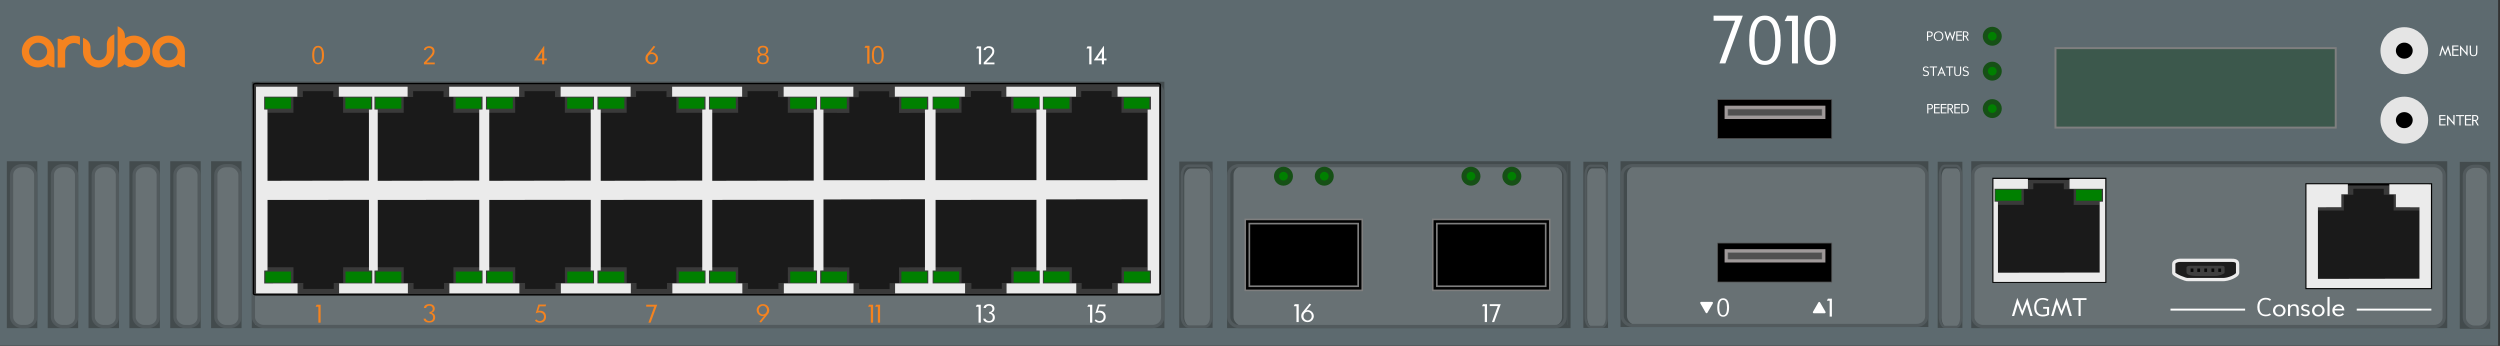 <svg width="318" height="44" version="1.1" viewBox="37.333 394.667 318 44" xmlns="http://www.w3.org/2000/svg"><rect x="37.333" y="394.667" width="318" height="44" fill="#333333" stroke="none"/><rect x="37.333" y="394.67" width="317.76" height="43.967" fill="#5d6a6f" stroke-width="1.756"/><rect x="69.568" y="405.27" width="115.67" height="30.928" fill="none" stroke="#434b4d" stroke-width=".41"/><rect x="69.568" y="405.27" width="115.66" height="30.928" rx="1.284" ry="1.178" fill="#687174" stroke-width="2.049"/><rect x="69.568" y="405.27" width="115.66" height="30.928" rx="1.284" ry="1.178" fill="none" stroke="#525a5d" stroke-linejoin="round" stroke-width=".41"/><rect x="298.79" y="400.79" width="35.647" height="10.106" fill="#3c584c" stroke="#7f7f7f" stroke-width=".249"/><rect x="38.408" y="415.38" width="3.466" height="20.821" fill="#434b4d" stroke-width="2.049"/><rect x="38.408" y="415.38" width="3.466" height="20.821" fill="none" stroke="#434b4d" stroke-width=".41"/><rect x="38.806" y="415.74" width="3.069" height="20.464" rx="1.284" ry="1.178" fill="#687174" stroke-width="2.049"/><rect x="38.806" y="415.74" width="3.069" height="20.464" rx="1.284" ry="1.178" fill="none" stroke="#525a5d" stroke-linejoin="round" stroke-width=".41"/><rect x="43.605" y="415.38" width="3.466" height="20.821" fill="#434b4d" stroke-width="2.049"/><rect x="43.605" y="415.38" width="3.466" height="20.821" fill="none" stroke="#434b4d" stroke-width=".41"/><rect x="44.003" y="415.74" width="3.069" height="20.464" rx="1.284" ry="1.178" fill="#687174" stroke-width="2.049"/><rect x="44.003" y="415.74" width="3.069" height="20.464" rx="1.284" ry="1.178" fill="none" stroke="#525a5d" stroke-linejoin="round" stroke-width=".41"/><rect x="48.801" y="415.38" width="3.466" height="20.821" fill="#434b4d" stroke-width="2.049"/><rect x="48.801" y="415.38" width="3.466" height="20.821" fill="none" stroke="#434b4d" stroke-width=".41"/><rect x="49.199" y="415.74" width="3.069" height="20.464" rx="1.284" ry="1.178" fill="#687174" stroke-width="2.049"/><rect x="49.199" y="415.74" width="3.069" height="20.464" rx="1.284" ry="1.178" fill="none" stroke="#525a5d" stroke-linejoin="round" stroke-width=".41"/><rect x="53.996" y="415.38" width="3.466" height="20.821" fill="#434b4d" stroke-width="2.049"/><rect x="53.996" y="415.38" width="3.466" height="20.821" fill="none" stroke="#434b4d" stroke-width=".41"/><rect x="54.394" y="415.74" width="3.069" height="20.464" rx="1.284" ry="1.178" fill="#687174" stroke-width="2.049"/><rect x="54.394" y="415.74" width="3.069" height="20.464" rx="1.284" ry="1.178" fill="none" stroke="#525a5d" stroke-linejoin="round" stroke-width=".41"/><rect x="59.194" y="415.38" width="3.466" height="20.821" fill="#434b4d" stroke-width="2.049"/><rect x="59.194" y="415.38" width="3.466" height="20.821" fill="none" stroke="#434b4d" stroke-width=".41"/><rect x="59.592" y="415.74" width="3.069" height="20.464" rx="1.284" ry="1.178" fill="#687174" stroke-width="2.049"/><rect x="59.592" y="415.74" width="3.069" height="20.464" rx="1.284" ry="1.178" fill="none" stroke="#525a5d" stroke-linejoin="round" stroke-width=".41"/><rect x="64.389" y="415.38" width="3.466" height="20.821" fill="#434b4d" stroke-width="2.049"/><rect x="64.389" y="415.38" width="3.466" height="20.821" fill="none" stroke="#434b4d" stroke-width=".41"/><rect x="64.787" y="415.74" width="3.069" height="20.464" rx="1.284" ry="1.178" fill="#687174" stroke-width="2.049"/><rect x="64.787" y="415.74" width="3.069" height="20.464" rx="1.284" ry="1.178" fill="none" stroke="#525a5d" stroke-linejoin="round" stroke-width=".41"/><rect x="187.5" y="415.38" width="3.909" height="20.829" fill="#434b4d" stroke-width="1.653"/><rect x="187.5" y="415.38" width="3.909" height="20.829" fill="none" stroke="#434b4d" stroke-width=".331"/><rect x="187.97" y="416.1" width="3.428" height="20.116" rx=".835" ry="1.178" fill="#687174" stroke-width="1.653"/><rect x="187.69" y="415.75" width="3.706" height="20.464" rx=".835" ry="1.178" fill="none" stroke="#525a5d" stroke-linejoin="round" stroke-width=".331"/><rect x="350.42" y="415.46" width="3.466" height="20.821" fill="#434b4d" stroke-width="2.049"/><rect x="350.42" y="415.46" width="3.466" height="20.821" fill="none" stroke="#434b4d" stroke-width=".41"/><rect x="350.8" y="415.82" width="3.069" height="20.464" rx="1.284" ry="1.178" fill="#687174" stroke-width="2.049"/><rect x="350.8" y="415.82" width="3.069" height="20.464" rx="1.284" ry="1.178" fill="none" stroke="#525a5d" stroke-linejoin="round" stroke-width=".41"/><rect x="193.62" y="415.38" width="43.104" height="20.753" fill="#434b4d" stroke-width="2.049"/><rect x="193.62" y="415.38" width="43.284" height="20.821" fill="none" stroke="#434b4d" stroke-width=".41"/><rect x="194.24" y="415.74" width="41.784" height="20.45" rx="1.284" ry="1.178" fill="#687174" stroke-width="2.049"/><rect x="193.62" y="415.74" width="42.802" height="20.464" rx="1.284" ry="1.178" fill="none" stroke="#525a5d" stroke-linejoin="round" stroke-width=".41"/><rect x="288.28" y="415.38" width="60.137" height="20.821" fill="#434b4d" stroke-width="2.049"/><rect x="288.28" y="415.38" width="60.137" height="20.821" fill="none" stroke="#434b4d" stroke-width=".41"/><rect x="288.28" y="415.74" width="59.951" height="20.464" rx="1.284" ry="1.178" fill="#687174" stroke-width="2.049"/><rect x="288.28" y="415.74" width="59.951" height="20.464" rx="1.284" ry="1.178" fill="none" stroke="#525a5d" stroke-linejoin="round" stroke-width=".41"/><ellipse cx="343.16" cy="409.95" rx="2.051" ry="2.002" stroke-width="1.966"/><ellipse cx="343.16" cy="409.95" rx="2.051" ry="2.002" fill="none" stroke="#e5e5e5" stroke-width="1.966"/><g fill="#fff" stroke-width="1.878"><path d="m255.3 396.66h3.724l-2.221 6.07h-0.756l1.985-5.428h-2.732z"/><path d="m266.03 396.66v6.07h-0.756v-5.385h-0.936l0.331-0.685z"/><path d="m293.25 434.86 0.684-2.312 0.635 1.652 0.635-1.652 0.681 2.312h-0.291l-0.443-1.496-0.588 1.496-0.578-1.496-0.443 1.496z"/><path d="m298.24 434.86 0.684-2.312 0.635 1.652 0.635-1.652 0.681 2.312h-0.291l-0.443-1.496-0.588 1.496-0.578-1.496-0.443 1.496z"/><path d="m300.97 432.59h1.769v0.237h-0.748v2.039h-0.269v-2.039h-0.752z"/><path d="m333.39 432.43h0.269v2.439h-0.269z"/></g><ellipse cx="343.16" cy="401.11" rx="2.051" ry="2.002" stroke-width="1.966"/><ellipse cx="343.16" cy="401.11" rx="2.051" ry="2.002" fill="none" stroke="#e5e5e5" stroke-width="1.966"/><path d="m290.9 430.51h14.227v-13.099l-14.227-4.3e-4z" fill="#3a3a3a" stroke="#000" stroke-width=".279"/><g stroke-width="1.879"><path d="m291.46 420.73h3.31l-6e-3 -1.997 1.205-1e-3v-0.748h3.882l-9e-4 0.75h1.254v1.998h3.295v8.6l-12.938 0.028z" fill="#1a1a1a"/><path d="m301.4 420.2h3.269v-1.404h-3.269z" fill="#008000"/><path d="m291.16 420.2h3.298v-1.411h-3.298z" fill="#008000"/><path d="m290.9 430.53-2e-3 -13.103 4.387-2e-3v1.26l-4.233-2e-3v1.632l0.42 0.013 9.1e-4 9.03 12.942-0.019v-9.011l0.42-0.013v-1.632l-4.258 2e-3v-1.26l4.546 2e-3 2e-3 13.103z" fill="#ebebeb"/></g><path d="m330.72 431.31h15.839v-13.196h-15.839z" fill="#3a3a3a" stroke="#000" stroke-width=".282"/><path d="m332.17 421.45h3.306l-6e-3 -2.012 1.203-1e-3v-0.753h3.878l-9.2e-4 0.755h1.252v2.012h3.291v8.664l-12.923 0.028z" fill="#1a1a1a" stroke-width="1.882"/><path d="m346.55 418.11-5.29-2e-3v1.27l0.833-3e-3v1.644l2.999 0.013-1e-3 9.086-12.918 0.024-9.1e-4 -9.11 2.977-0.013v-1.644l0.831 3e-3v-1.27l-5.265 2e-3 4e-3 13.201 15.827 2e-3z" fill="#ebebeb" stroke-width="1.882"/><g fill="#008000" fill-rule="evenodd" stroke="#165016" stroke-linejoin="round"><ellipse cx="290.75" cy="403.72" rx=".881" ry=".878" stroke-width=".654"/><ellipse cx="290.75" cy="399.28" rx=".881" ry=".878" stroke-width=".654"/><g stroke-width=".654"><ellipse cx="200.59" cy="417.08" rx=".881" ry=".878"/><ellipse cx="205.78" cy="417.08" rx=".881" ry=".878"/><ellipse cx="224.44" cy="417.08" rx=".881" ry=".878"/><ellipse cx="229.64" cy="417.08" rx=".881" ry=".878"/></g></g><rect x="69.571" y="405.29" width="115.36" height="26.879" rx=".317" ry=".14" fill="#3a3a3a" stroke="#000" stroke-width=".179"/><g fill="#008000"><g stroke-width="1.872"><path d="m137.84 408.49h3.26v-1.408h-3.26z"/><path d="m127.64 408.49h3.289v-1.415h-3.289z"/><path d="m130.92 429.21h-3.26v1.408h3.26z"/><path d="m141.14 429.21h-3.289v1.415h3.289z"/><path d="m123.66 408.49h3.26v-1.408h-3.26z"/><path d="m113.46 408.49h3.289v-1.415h-3.289z"/><path d="m116.74 429.21h-3.26v1.408h3.26z"/><path d="m126.96 429.21h-3.289v1.415h3.289z"/><path d="m109.48 408.49h3.26v-1.408h-3.26z"/><path d="m99.275 408.49h3.289v-1.415h-3.289z"/><path d="m102.56 429.21h-3.26v1.408h3.26z"/><path d="m112.78 429.21h-3.289v1.415h3.289z"/><path d="m95.294 408.49h3.26v-1.408h-3.26z"/><path d="m85.094 408.49h3.289v-1.415h-3.289z"/><path d="m88.382 429.21h-3.26v1.408h3.26z"/><path d="m98.601 429.21h-3.289v1.415h3.289z"/><path d="m81.266 408.49h3.26v-1.408h-3.26z"/><path d="m71.066 408.49h3.289v-1.415h-3.289z"/><path d="m74.353 429.21h-3.26v1.408h3.26z"/><path d="m84.572 429.21h-3.289v1.415h3.289z"/></g><g stroke-width="1.879"><path d="m151.98 408.51h3.26v-1.408h-3.26z"/><path d="m141.76 408.49h3.289v-1.415h-3.289z"/><path d="m145.07 429.21h-3.26v1.408h3.26z"/><path d="m155.28 429.21h-3.289v1.415h3.289z"/></g><path d="m180.28 408.49h3.26v-1.408h-3.26z" stroke-width="1.872"/><path d="m170.08 408.49h3.289v-1.415h-3.289z" stroke-width="1.872"/></g><path d="m183.29 428.66h-3.301l6e-3 2.003-1.201 1e-3v0.75h-3.872l9.1e-4 -0.752h-1.25v-2.003l-7.711-7.4e-4 6e-3 2.003-1.201 1e-3v0.75h-3.872l9e-4 -0.752h-1.25v-2.003l-7.961 0.022 6e-3 2.003-1.201 1e-3v0.75h-3.872l9e-4 -0.752h-1.25v-2.003l-7.821-0.014 6e-3 2.003-1.201 1e-3v0.75h-3.872l9e-4 -0.752h-1.25v-2.003l-7.864 1e-3 6e-3 2.003-1.201 1e-3v0.75h-3.872l9e-4 -0.752h-1.25v-2.003l-7.864 1e-3 6e-3 2.003-1.201 1e-3v0.75h-3.872l9.1e-4 -0.752h-1.25v-2.003l-7.864 1e-3 0.006 2.003-1.201 1e-3v0.75h-3.872l9.02e-4 -0.752h-1.25v-2.003l-7.711-7.3e-4 0.006 2.003-1.201 1e-3v0.75h-3.872l9.02e-4 -0.752h-1.25v-2.003h-3.286l-0.019-19.652h3.301l-0.006-2.003 1.201-1e-3v-0.75h3.872l-9.02e-4 0.752h1.25v2.003l7.711 7.4e-4 -0.006-2.003 1.201-1e-3v-0.75h3.872l-9.02e-4 0.752h1.25v2.003l7.863-1e-3 -6e-3 -2.003 1.201-1e-3v-0.75h3.872l-9e-4 0.752h1.25v2.003l7.864-1e-3 -6e-3 -2.003 1.201-1e-3v-0.75h3.872l-9.1e-4 0.752h1.25v2.003l7.864-1e-3 -6e-3 -2.003 1.201-1e-3v-0.75h3.872l-9e-4 0.752h1.25v2.003l7.828 0.019-6e-3 -2.003 1.201-1e-3v-0.75h3.872l-9e-4 0.752h1.25v2.003l7.954-0.027-6e-3 -2.003 1.201-1e-3v-0.75h3.872l-9.1e-4 0.752h1.25v2.003l7.711 7.5e-4 -6e-3 -2.003 1.201-1e-3v-0.75h3.872l-9e-4 0.752h1.25v2.003h3.286z" fill="#1a1a1a" stroke-width="1.872"/><g fill="#008000" stroke-width="1.872"><path d="m173.37 429.2h-3.26v1.408h3.26z"/><path d="m183.59 429.2h-3.289v1.415h3.289z"/><path d="m166.25 408.48h3.26v-1.408h-3.26z"/><path d="m156.05 408.48h3.289v-1.415h-3.289z"/><path d="m159.34 429.2h-3.26v1.408h3.26z"/><path d="m169.56 429.2h-3.289v1.415h3.289z"/></g><rect x="238.88" y="415.38" width="2.853" height="20.857" fill="#434b4d" stroke-width="1.413"/><rect x="238.88" y="415.38" width="2.853" height="20.857" fill="none" stroke="#434b4d" stroke-width=".283"/><rect x="239.22" y="416.09" width="2.501" height="20.144" rx=".609" ry="1.18" fill="#687174" stroke-width="1.413"/><rect x="239.02" y="415.75" width="2.704" height="20.492" rx=".609" ry="1.18" fill="none" stroke="#525a5d" stroke-linejoin="round" stroke-width=".283"/><rect x="243.67" y="415.38" width="38.745" height="20.682" fill="#434b4d" stroke="#434b4d" stroke-width=".41"/><rect x="244.29" y="415.74" width="38.127" height="20.325" rx="1.284" ry="1.178" fill="#687174" stroke-width="2.049"/><rect x="243.67" y="415.74" width="38.745" height="20.325" rx="1.284" ry="1.178" fill="none" stroke="#525a5d" stroke-linejoin="round" stroke-width=".41"/><path d="m255.82 412.29h14.512v-4.958h-14.512z" stroke="#535353" stroke-width=".091"/><ellipse cx="290.75" cy="408.48" rx=".881" ry=".878" fill="#008000" fill-rule="evenodd" stroke="#165016" stroke-linejoin="round" stroke-width=".654"/><path d="m337.11 434.05h9.493" fill="none" stroke="#fff" stroke-width=".245"/><path d="m313.42 434.05h9.493" fill="none" stroke="#fff" stroke-width=".245"/><g fill="#f5831f" stroke-width="1.878"><path d="m106.29 401.27-0.56 0.845h0.56zm0.273-0.738v1.584h0.319v0.237h-0.319v0.494h-0.273v-0.494h-0.993v-0.065l1.212-1.756z"/><path d="m147.93 400.49v2.276h-0.284v-2.019h-0.351l0.124-0.257z"/><path d="m78.115 433.43v2.276h-0.284v-2.019h-0.351l0.124-0.257z"/><path d="m119.53 433.43h1.397l-0.833 2.276h-0.284l0.744-2.035h-1.024z"/><path d="m148.39 433.43v2.276h-0.284v-2.019h-0.351l0.124-0.257z"/><path d="m149.28 433.43v2.276h-0.284v-2.019h-0.351l0.124-0.257z"/></g><g fill="#fff"><g stroke-width="1.878"><path d="m162.13 400.57v2.276h-0.284v-2.019h-0.351l0.124-0.257z"/><path d="m176.17 400.57v2.276h-0.284v-2.019h-0.351l0.124-0.257z"/><path d="m177.49 401.27-0.56 0.845h0.56zm0.273-0.738v1.584h0.319v0.237h-0.319v0.494h-0.273v-0.494h-0.993v-0.065l1.212-1.756z"/><path d="m162.09 433.43v2.276h-0.284v-2.019h-0.351l0.124-0.257z"/><path d="m176.27 433.43v2.276h-0.284v-2.019h-0.351l0.124-0.257z"/><path d="m202.53 433.36v2.276h-0.284v-2.019h-0.351l0.124-0.257z"/><path d="m226.48 433.36v2.276h-0.284v-2.019h-0.351l0.124-0.257z"/><path d="m226.83 433.36h1.397l-0.833 2.276h-0.284l0.744-2.035h-1.024z"/><path d="m270.35 432.66v2.276h-0.284v-2.019h-0.351l0.124-0.257z"/></g><g stroke-width=".63"><path d="m284.68 398.67h0.153l0.233 0.782 0.304-0.782 0.31 0.782 0.233-0.782h0.153l-0.358 1.22-0.334-0.869-0.334 0.869z"/><path d="m286.17 398.65h0.722v0.125h-0.578v0.306h0.578v0.125h-0.578v0.52h0.593v0.122h-0.737z"/><path d="m282.8 403.12h0.931v0.125h-0.394v1.073h-0.142v-1.073h-0.396z"/><path d="m284.29 403.44-0.187 0.445h0.375zm0-0.339 0.526 1.217h-0.153l-0.127-0.31h-0.487l-0.129 0.31h-0.153z"/><path d="m284.86 403.12h0.931v0.125h-0.394v1.073h-0.142v-1.073h-0.396z"/><path d="m283.34 407.89h0.722v0.125h-0.578v0.306h0.578v0.125h-0.578v0.52h0.593v0.121h-0.737z"/><path d="m284.2 407.89h0.722v0.125h-0.578v0.306h0.578v0.125h-0.578v0.52h0.593v0.121h-0.737z"/><path d="m285.92 407.89h0.722v0.125h-0.578v0.306h0.578v0.125h-0.578v0.52h0.593v0.121h-0.737z"/></g><g stroke-width="1.092"><path d="m347.6 401.77 0.398-1.345 0.369 0.961 0.369-0.961 0.396 1.345h-0.169l-0.258-0.87-0.342 0.87-0.336-0.87-0.258 0.87z"/><path d="m349.25 400.45h0.798v0.138h-0.639v0.339h0.639v0.138h-0.639v0.575h0.656v0.134h-0.814z"/><path d="m350.25 400.43 0.8 0.948v-0.927h0.157v1.345l-0.8-0.94v0.919h-0.157z"/><path d="m347.6 409.3h0.798v0.138h-0.639v0.339h0.639v0.138h-0.639v0.575h0.656v0.134h-0.814z"/><path d="m348.6 409.28 0.8 0.948v-0.927h0.157v1.345l-0.8-0.94v0.919h-0.157z"/><path d="m349.73 409.3h1.029v0.138h-0.435v1.186h-0.157v-1.186h-0.437z"/><path d="m350.87 409.3h0.798v0.138h-0.639v0.339h0.639v0.138h-0.639v0.575h0.656v0.134h-0.814z"/></g><path d="m253.72 433.19h1.382l-0.691 1.197z" fill-rule="evenodd" stroke="#fff" stroke-linecap="round" stroke-linejoin="round" stroke-width=".245"/><path d="m269.43 434.39h-1.382l0.691-1.197z" fill-rule="evenodd" stroke="#fff" stroke-linecap="round" stroke-linejoin="round" stroke-width=".245"/></g><rect x="283.95" y="415.38" width="2.853" height="20.857" fill="#434b4d" stroke-width="1.413"/><rect x="283.95" y="415.38" width="2.853" height="20.857" fill="none" stroke="#434b4d" stroke-width=".283"/><rect x="284.29" y="416.09" width="2.501" height="20.144" rx=".609" ry="1.18" fill="#687174" stroke-width="1.413"/><rect x="284.09" y="415.75" width="2.704" height="20.492" rx=".609" ry="1.18" fill="none" stroke="#525a5d" stroke-linejoin="round" stroke-width=".283"/><path d="m75.158 405.7-5.258 2e-3 0.004 26.279 5.281 2e-3v-1.265l-4.245 2e-3v-1.635l0.418-0.014v-8.972l12.908-8e-3 2e-3 8.979 0.42 0.014v1.635l-4.223-2e-3v1.265h8.751v-1.265l-4.249 2e-3v-1.635l0.42-0.014 2e-3 -8.972 12.906-8e-3v8.979l0.42 0.014v1.635l-4.221-2e-3v1.265h8.903v-1.265l-4.249 2e-3v-1.635l0.42-0.014 2e-3 -8.972 12.906-8e-3v8.979l0.42 0.014v1.635l-4.22-2e-3v1.265h8.902v-1.265l-4.247 2e-3v-1.635l0.42-0.014v-8.972l12.908-8e-3v8.979l0.42 0.014v1.635l-4.221-2e-3v1.265h8.902v-1.265l-4.245 2e-3v-1.635l0.418-0.014v-8.972l12.908-8e-3 2e-3 8.979 0.42 0.014v1.635l-4.223-2e-3v1.265h8.866v-1.265l-4.247 2e-3v-1.635l0.42-0.014 2e-3 -9.026 12.908-0.029v9.056l0.42 0.014v1.635l-4.221-2e-3v1.265h8.902v-1.263l-4.123 2e-3 -5e-4 -1.637h0.375l-1e-3 -8.984 12.83-8e-3 2e-3 8.979 0.418 0.012v1.637l-4.221-2e-3v1.263h8.866v-1.263l-4.247 2e-3v-1.637l0.418-0.012 2e-3 -9.026 0.01-0.01 12.898-0.019v9.056l0.42 0.012v1.637l-4.221-2e-3v1.263l5.258-2e-3 -4e-3 -26.277-5.283-2e-3v1.265l4.249-2e-3v1.635l-0.422 0.014v8.972l-12.908 6e-3v-8.978l-0.42-0.014v-1.637l4.221 2e-3v-1.263h-8.866v1.263l4.247-2e-3v1.637l-0.418 0.014-2e-3 8.97h-12.826l-1e-3 -8.985h-0.376l-5e-4 -1.635 4.099 2e-3v-1.265h-8.903v1.265l4.247-2e-3v1.635l-0.42 0.014v8.972l-12.908 8e-3v-8.979l-0.42-0.014v-1.635l4.221 2e-3v-1.265h-8.866v1.265l4.247-2e-3v1.635l-0.42 0.014-2e-3 9.026-12.906 0.028-2e-3 -9.054-0.418-0.014v-1.635l4.221 2e-3v-1.265h-8.904v1.265l4.247-2e-3v1.635l-0.418 0.014-2e-3 9.026-12.908 0.028v-9.054l-0.42-0.014v-1.635l4.221 2e-3v-1.263h-8.903v1.263l4.249-2e-3v1.635l-0.422 0.014v9.026l-12.908 0.028v-9.052l-0.42-0.014v-1.637l4.221 2e-3v-1.263h-8.902v1.263l4.245-2e-3v1.637l-0.42 0.014v9.024l-12.908 0.028v-9.052l-0.42-0.014v-1.637l4.221 2e-3v-1.263h-8.749v1.263l4.247-2e-3v1.637l-0.418 0.014-2e-3 9.024-12.906 0.028-2e-3 -9.052-0.42-0.014v-1.637l4.221 2e-3v-1.263z" fill="#ebebeb" stroke-width=".998"/><g fill="#f5831f" stroke-width="1.878"><path d="m91.488 435.2c0.02 0.116 0.146 0.306 0.454 0.306s0.482-0.182 0.482-0.472-0.184-0.468-0.461-0.468v-0.221c0.313 0 0.415-0.214 0.415-0.384s-0.103-0.406-0.436-0.406-0.393 0.227-0.411 0.293h-0.284c0.053-0.459 0.503-0.501 0.695-0.501 0.407 0 0.691 0.197 0.691 0.585s-0.318 0.484-0.408 0.517c0.17 0.045 0.461 0.178 0.461 0.585s-0.249 0.663-0.744 0.663-0.697-0.22-0.741-0.497z"/><path d="m105.82 433.4h0.975l-0.057 0.231h-0.755l-0.188 0.582c0.61-0.128 0.993 0.228 0.993 0.745 0 0.823-0.967 0.957-1.4 0.504l0.142-0.182c0.317 0.407 1 0.245 1-0.322 0-0.582-0.642-0.654-1.056-0.429z"/><path d="m133.58 434.11c0-0.317 0.251-0.761 0.798-0.761s0.801 0.428 0.801 0.758c0 0.193-0.051 0.354-0.152 0.484l-0.9 1.112-0.206-0.114 0.613-0.748c-0.368 0.149-0.954-0.175-0.954-0.732zm0.794 0.559c0.278 0 0.521-0.239 0.521-0.562s-0.266-0.549-0.521-0.549-0.525 0.217-0.525 0.549 0.247 0.562 0.525 0.562z"/></g><path d="m162.68 435.2c0.02 0.116 0.146 0.306 0.454 0.306 0.308 0 0.482-0.182 0.482-0.472s-0.184-0.468-0.461-0.468v-0.221c0.313 0 0.415-0.214 0.415-0.384s-0.103-0.406-0.436-0.406c-0.333 0-0.393 0.227-0.411 0.293h-0.284c0.053-0.459 0.503-0.501 0.695-0.501 0.407 0 0.691 0.197 0.691 0.585s-0.318 0.484-0.408 0.517c0.17 0.045 0.461 0.178 0.461 0.585s-0.249 0.663-0.744 0.663c-0.496 0-0.697-0.22-0.741-0.497z" fill="#fff" stroke-width="1.878"/><path d="m177.01 433.4h0.975l-0.057 0.231h-0.755l-0.188 0.582c0.61-0.128 0.993 0.228 0.993 0.745 0 0.823-0.967 0.957-1.4 0.504l0.142-0.182c0.317 0.407 1 0.245 1-0.322 0-0.582-0.642-0.654-1.056-0.429z" fill="#fff" stroke-width="1.878"/><g fill="#f5831f" stroke-width="1.878"><path d="m78.286 401.68c0-0.65-0.164-0.975-0.493-0.975s-0.493 0.325-0.493 0.975 0.164 0.976 0.493 0.976 0.493-0.325 0.493-0.976zm-0.493-1.184c0.571 0 0.755 0.547 0.755 1.184s-0.196 1.167-0.755 1.167-0.748-0.52-0.748-1.167 0.177-1.184 0.748-1.184z"/><path d="m91.584 402.62h1.049v0.234h-1.372v-0.234l0.837-0.888c0.556-0.621 0.1-0.987-0.206-0.976-0.32 0-0.39 0.228-0.39 0.28h-0.252c0-0.354 0.434-0.497 0.635-0.497 0.927 4e-3 0.822 0.943 0.482 1.254z"/><path d="m121.03 402.09c0 0.317-0.251 0.761-0.798 0.761s-0.801-0.428-0.801-0.758c0-0.193 0.051-0.354 0.152-0.484l0.9-1.112 0.206 0.114-0.613 0.748c0.368-0.149 0.954 0.175 0.954 0.732zm-0.794-0.559c-0.278 0-0.521 0.239-0.521 0.562 0 0.323 0.266 0.549 0.521 0.549s0.525-0.217 0.525-0.549-0.247-0.562-0.525-0.562z"/><path d="m134.38 401.7c-0.314 0-0.482 0.175-0.482 0.475s0.191 0.472 0.482 0.472 0.482-0.178 0.482-0.472-0.168-0.475-0.482-0.475zm-0.301-0.111c-0.287-0.08-0.372-0.312-0.372-0.527 0-0.278 0.158-0.576 0.674-0.576s0.677 0.287 0.677 0.576-0.125 0.457-0.376 0.527c0.175 0.034 0.467 0.215 0.443 0.585-0.024 0.371-0.184 0.663-0.744 0.663s-0.748-0.286-0.748-0.663 0.231-0.535 0.447-0.585zm-0.117-0.497c-7.5e-4 0.187 0.092 0.403 0.418 0.403 0.326 0 0.418-0.206 0.418-0.403s-0.084-0.397-0.418-0.397c-0.335 0-0.418 0.21-0.418 0.397z"/><path d="m149.48 401.68c0-0.65-0.164-0.975-0.493-0.975-0.328 0-0.493 0.325-0.493 0.975s0.164 0.976 0.493 0.976c0.328 0 0.493-0.325 0.493-0.976zm-0.493-1.184c0.571 0 0.755 0.547 0.755 1.184s-0.196 1.167-0.755 1.167c-0.559 0-0.748-0.52-0.748-1.167s0.177-1.184 0.748-1.184z"/></g><g fill="#fff"><g stroke-width="1.878"><path d="m162.78 402.62h1.049v0.234h-1.372v-0.234l0.837-0.888c0.556-0.621 0.1-0.987-0.206-0.976-0.32 0-0.39 0.228-0.39 0.28h-0.252c0-0.354 0.433-0.497 0.635-0.497 0.927 4e-3 0.822 0.943 0.482 1.254z"/><path d="m204.45 434.88c0 0.317-0.251 0.761-0.798 0.761s-0.801-0.428-0.801-0.758c0-0.193 0.051-0.354 0.152-0.484l0.9-1.112 0.206 0.114-0.613 0.748c0.368-0.149 0.954 0.175 0.954 0.732zm-0.794-0.559c-0.278 0-0.521 0.239-0.521 0.562 0 0.323 0.266 0.549 0.521 0.549s0.525-0.217 0.525-0.549-0.247-0.562-0.525-0.562z"/><path d="m257.01 433.79c0-0.65-0.164-0.975-0.493-0.975-0.328 0-0.493 0.325-0.493 0.975s0.164 0.976 0.493 0.976c0.328 0 0.493-0.325 0.493-0.976zm-0.493-1.184c0.571 0 0.755 0.547 0.755 1.184s-0.196 1.167-0.755 1.167c-0.559 0-0.748-0.52-0.748-1.167s0.177-1.184 0.748-1.184z"/></g><path d="m263.14 399.81c0-1.734-0.438-2.601-1.314-2.601-0.876 0-1.314 0.867-1.314 2.601s0.438 2.601 1.314 2.601c0.876 0 1.314-0.867 1.314-2.601zm-1.314-3.156c1.522 0 2.014 1.458 2.014 3.156s-0.523 3.113-2.014 3.113c-1.49 0-1.994-1.387-1.994-3.113s0.472-3.156 1.994-3.156z" stroke-width="5.008"/><path d="m270.15 399.81c0-1.734-0.438-2.601-1.314-2.601-0.876 0-1.314 0.867-1.314 2.601s0.438 2.601 1.314 2.601c0.876 0 1.314-0.867 1.314-2.601zm-1.314-3.156c1.522 0 2.014 1.458 2.014 3.156s-0.523 3.113-2.014 3.113c-1.49 0-1.994-1.387-1.994-3.113s0.472-3.156 1.994-3.156z" stroke-width="5.008"/></g><rect x="256.7" y="408.11" width="12.825" height="1.696" fill="#a09a9a" opacity=".99"/><path d="m257.12 409.39h11.973v-0.848h-11.973z" fill="#505050" stroke="#808080" stroke-linecap="round" stroke-linejoin="round" stroke-miterlimit="4.462" stroke-width=".064"/><path d="m255.82 430.54h14.512v-4.958h-14.512z" stroke="#535353" stroke-width=".091"/><rect x="256.7" y="426.36" width="12.825" height="1.696" fill="#a09a9a" opacity=".99"/><path d="m257.12 427.64h11.973v-0.848h-11.973z" fill="#505050" stroke="#808080" stroke-linecap="round" stroke-linejoin="round" stroke-miterlimit="4.462" stroke-width=".064"/><g fill="#fff" stroke-width="1.878"><path d="m326.22 432.75-0.142 0.179c-0.189-0.097-0.266-0.169-0.532-0.169s-0.805 0.11-0.805 0.972 0.513 0.959 0.805 0.959 0.396-0.091 0.514-0.156l0.156 0.169c-0.181 0.095-0.333 0.195-0.688 0.195s-1.063-0.18-1.063-1.167 0.669-1.187 1.063-1.187 0.549 0.128 0.691 0.205z"/><path d="m327.26 433.4c0.457 0 0.794 0.351 0.794 0.767s-0.326 0.758-0.794 0.758-0.805-0.323-0.805-0.754 0.348-0.771 0.805-0.771zm4e-3 0.208c-0.312 0-0.525 0.273-0.525 0.562s0.212 0.549 0.525 0.549 0.521-0.291 0.521-0.549-0.209-0.562-0.521-0.562z"/><path d="m329.73 434.85h-0.269v-0.868c0-0.271-0.121-0.409-0.362-0.413-0.37 0-0.464 0.283-0.464 0.462v0.819h-0.269v-1.457h0.269v0.231c0.128-0.176 0.302-0.263 0.525-0.263 0.488 0 0.571 0.368 0.571 0.611z"/></g><path d="m321.18 427.78c0.702-0.024 0.789 0.267 0.777 0.517v1.126c-0.029 0.282-1.103 0.848-1.961 0.808h-4.354c-0.277 0.05-1.773-0.573-1.808-0.836v-1.126c-0.033-0.318 0.469-0.496 0.753-0.489z" fill="#1d1d1d" stroke="#ececec" stroke-width=".415"/><path d="m315.89 428.48c-0.175-4e-3 -0.453 0.062-0.433 0.24v0.591c0 0.294 0.585 0.459 1.107 0.459h2.502c0.527 0.023 1.219-0.269 1.236-0.427v-0.607c8e-3 -0.14-2e-3 -0.269-0.433-0.256z" fill="#404040" stroke-width=".752"/><g fill="#070707" stroke-width="1.415"><path d="m315.98 429.26h0.356v-0.442h-0.356z"/><path d="m316.83 429.26h0.356v-0.442h-0.356z"/><path d="m317.72 429.26h0.355v-0.442h-0.355z"/><path d="m318.63 429.26h0.355v-0.442h-0.355z"/><path d="m319.5 429.26h0.356v-0.442h-0.356z"/></g><g fill="#fff"><g stroke-width="1.878"><path d="m297.71 433.94h-0.486v-0.228h0.755v0.989c-0.222 0.147-0.493 0.221-0.812 0.221-0.609 0-1.088-0.356-1.088-1.174s0.488-1.177 1.088-1.177c0.272 0 0.52 0.066 0.744 0.198l-0.145 0.192c-0.177-0.117-0.37-0.176-0.578-0.176-0.558 0-0.837 0.321-0.837 0.962 0 0.635 0.279 0.953 0.837 0.953 0.281 0 0.363-0.036 0.521-0.11z"/><path d="m331.09 433.56-0.152 0.159s-0.115-0.143-0.34-0.143-0.312 0.131-0.312 0.237 0.128 0.185 0.365 0.231c0.331 0.078 0.496 0.211 0.496 0.413s-0.097 0.44-0.617 0.44c-0.307 0-0.465-0.147-0.549-0.231l0.195-0.153c0.095 0.119 0.215 0.179 0.362 0.179 0.084 0 0.337 0.013 0.337-0.182 0-0.195-0.128-0.207-0.326-0.257-0.057-0.026-0.499-0.077-0.507-0.429-8e-3 -0.352 0.347-0.452 0.567-0.452s0.427 0.126 0.482 0.188z"/><path d="m332.23 433.4c0.457 0 0.794 0.351 0.794 0.767s-0.326 0.758-0.794 0.758-0.805-0.323-0.805-0.754 0.348-0.771 0.805-0.771zm4e-3 0.208c-0.312 0-0.525 0.273-0.525 0.562s0.212 0.549 0.525 0.549 0.521-0.291 0.521-0.549-0.209-0.562-0.521-0.562z"/><path d="m335.31 434.5 0.167 0.137c-0.048 0.066-0.218 0.27-0.67 0.27s-0.798-0.332-0.798-0.754 0.337-0.771 0.783-0.771 0.717 0.294 0.737 0.686v0.088h-1.244c0 0.34 0.281 0.546 0.521 0.546s0.378-0.067 0.503-0.202zm-0.996-0.55h0.943c-0.019-0.197-0.203-0.361-0.464-0.361s-0.43 0.219-0.479 0.361z"/></g><path d="m351.79 409.3h0.377c0.379 0 0.41 0.249 0.41 0.373s-0.049 0.297-0.274 0.357l0.328 0.594h-0.171l-0.322-0.567h-0.19v0.567h-0.159zm0.159 0.131v0.494h0.212c0.148 0 0.266-0.061 0.266-0.252 0-0.19-0.136-0.242-0.266-0.242z" stroke-width="1.092"/><path d="m351.48 400.47h0.159v0.811c0 0.369 0.153 0.42 0.328 0.42s0.33-0.058 0.33-0.42v-0.811h0.153v0.834c0 0.342-0.161 0.513-0.482 0.513-0.324 0-0.487-0.171-0.487-0.513z" stroke-width="1.092"/><g stroke-width=".63"><path d="m283.92 398.77c-0.34 0-0.476 0.279-0.476 0.51s0.121 0.508 0.476 0.508 0.474-0.278 0.474-0.508-0.134-0.51-0.474-0.51zm0-0.113c0.37 0 0.608 0.235 0.608 0.623s-0.238 0.614-0.608 0.614-0.61-0.235-0.61-0.614 0.24-0.623 0.61-0.623z"/><path d="m282.62 408.01v0.452h0.192c0.183 0 0.258-0.096 0.258-0.226 0-0.13-0.086-0.222-0.257-0.226zm-0.144-0.118h0.336c0.267 0 0.401 0.109 0.401 0.344s-0.142 0.341-0.401 0.341h-0.192v0.513h-0.144z"/><path d="m285.05 407.89h0.341c0.282 0 0.371 0.166 0.371 0.337s-0.109 0.286-0.248 0.323l0.297 0.537h-0.155l-0.291-0.513h-0.172v0.513h-0.144zm0.144 0.118v0.447h0.192c0.182 0 0.241-0.091 0.241-0.228s-0.08-0.216-0.241-0.219z"/><path d="m286.95 408v0.97h0.198c0.331 0 0.476-0.137 0.476-0.486s-0.181-0.484-0.476-0.484zm-0.144-0.118h0.319c0.511 0 0.644 0.249 0.644 0.602s-0.138 0.601-0.644 0.601h-0.319z"/><path d="m282.66 403.26-0.09 0.096c-0.077-0.086-0.159-0.128-0.244-0.128-0.147 0-0.263 0.048-0.263 0.216 0 0.168 0.156 0.171 0.216 0.195l0.095 0.021c0.208 0.054 0.328 0.137 0.328 0.349s-0.144 0.352-0.437 0.344c-0.211-9e-3 -0.257-0.066-0.364-0.13l0.093-0.106c0.082 0.075 0.172 0.116 0.271 0.122 0.195 0 0.293-0.053 0.293-0.216 0-0.162-0.095-0.192-0.228-0.226l-0.097-0.021c-0.151-0.048-0.31-0.098-0.31-0.323 0-0.225 0.162-0.337 0.382-0.337s0.353 0.145 0.353 0.145z"/><path d="m287.73 403.26-0.09 0.096c-0.077-0.086-0.159-0.128-0.244-0.128-0.147 0-0.263 0.048-0.263 0.216 0 0.168 0.156 0.171 0.216 0.195l0.095 0.021c0.208 0.054 0.328 0.137 0.328 0.349s-0.144 0.352-0.437 0.344c-0.211-9e-3 -0.257-0.066-0.364-0.13l0.093-0.106c0.082 0.075 0.172 0.116 0.271 0.122 0.195 0 0.293-0.053 0.293-0.216 0-0.162-0.095-0.192-0.228-0.226l-0.097-0.021c-0.151-0.048-0.31-0.098-0.31-0.323 0-0.225 0.162-0.337 0.382-0.337s0.353 0.145 0.353 0.145z"/><path d="m282.59 398.78v0.452h0.192c0.183 0 0.258-0.096 0.258-0.226 0-0.13-0.086-0.222-0.257-0.226zm-0.144-0.118h0.336c0.267 0 0.401 0.109 0.401 0.344s-0.142 0.341-0.401 0.341h-0.192v0.513h-0.144z"/><path d="m285.91 403.13h0.144v0.734c0 0.293 0.103 0.38 0.297 0.38s0.299-0.106 0.299-0.38v-0.734h0.138v0.755c0 0.309-0.146 0.464-0.437 0.464-0.294 0-0.44-0.155-0.44-0.464z"/><path d="m287.01 398.65h0.341c0.282 0 0.371 0.166 0.371 0.337s-0.109 0.286-0.248 0.323l0.297 0.537h-0.155l-0.291-0.513h-0.172v0.513h-0.144zm0.144 0.118v0.447h0.192c0.182 0 0.241-0.091 0.241-0.228s-0.08-0.216-0.241-0.219z"/></g></g><g stroke="#7f7f7f"><rect x="195.73" y="422.58" width="14.881" height="9.021" stroke-width=".2"/><rect x="196.25" y="423.11" width="13.844" height="7.967" fill="none" stroke-width=".21"/></g><g transform="translate(23.85)" stroke="#7f7f7f"><rect x="195.73" y="422.58" width="14.881" height="9.021" stroke-width=".2"/><rect x="196.25" y="423.11" width="13.844" height="7.967" fill="none" stroke-width=".21"/></g><path class="st1" d="m51.876 401.22c0 1.124-0.898 2.037-1.992 2.037-1.094 0-1.992-0.913-1.992-2.037v-1.728s0.954 0.239 0.954 1.25v0.478c0 0.618 0.463 1.11 1.038 1.11 0.575 0 1.038-0.492 1.038-1.11v-0.983c0.042-0.843 0.772-1.11 0.954-1.208zm-4.376-0.815c-0.196-0.168-0.463-0.267-0.743-0.267-0.631 0-1.136 0.492-1.136 1.11v2.009h-0.954v-3.68s0.393 0.014 0.645 0.197c0.365-0.365 0.884-0.576 1.445-0.576 0.267 0 0.519 0.042 0.743 0.14zm-6.465 0.815c0-0.618 0.519-1.124 1.15-1.124s1.15 0.506 1.15 1.124c0 0.618-0.519 1.124-1.15 1.124s-1.15-0.506-1.15-1.124zm-0.926 1.2e-4c0 1.124 0.926 2.023 2.076 2.023 0.477 0 0.912-0.154 1.262-0.421 0.21 0.351 0.813 0.421 0.813 0.421v-2.023c0-1.11-0.926-2.023-2.076-2.023-1.15 0-2.076 0.913-2.076 2.023zm17.518-1.2e-4c0-0.618 0.519-1.124 1.15-1.124 0.631 0 1.15 0.506 1.15 1.124 0 0.618-0.519 1.124-1.15 1.124-0.631 0-1.15-0.506-1.15-1.124zm-0.926 1.2e-4c0 1.124 0.926 2.023 2.076 2.023 0.477 0 0.912-0.154 1.262-0.421 0.21 0.351 0.813 0.421 0.813 0.421v-2.023c0-1.11-0.926-2.023-2.076-2.023-1.15 0-2.076 0.913-2.076 2.023zm-3.478-1.2e-4c0-0.618 0.519-1.124 1.15-1.124 0.631 0 1.15 0.506 1.15 1.124 0.015 0.618-0.505 1.124-1.15 1.124-0.631 0-1.15-0.506-1.15-1.124zm0-2.008c-0.042-0.843-0.744-1.11-0.926-1.208v5.253s0.617-0.07 0.856-0.407c0.351 0.239 0.771 0.393 1.22 0.393 1.15 0 2.076-0.913 2.076-2.023 0.015-1.11-0.926-2.023-2.075-2.023-0.42 0-0.813 0.126-1.15 0.337z" fill="#f5831f" stroke-width="2.297"/></svg>
